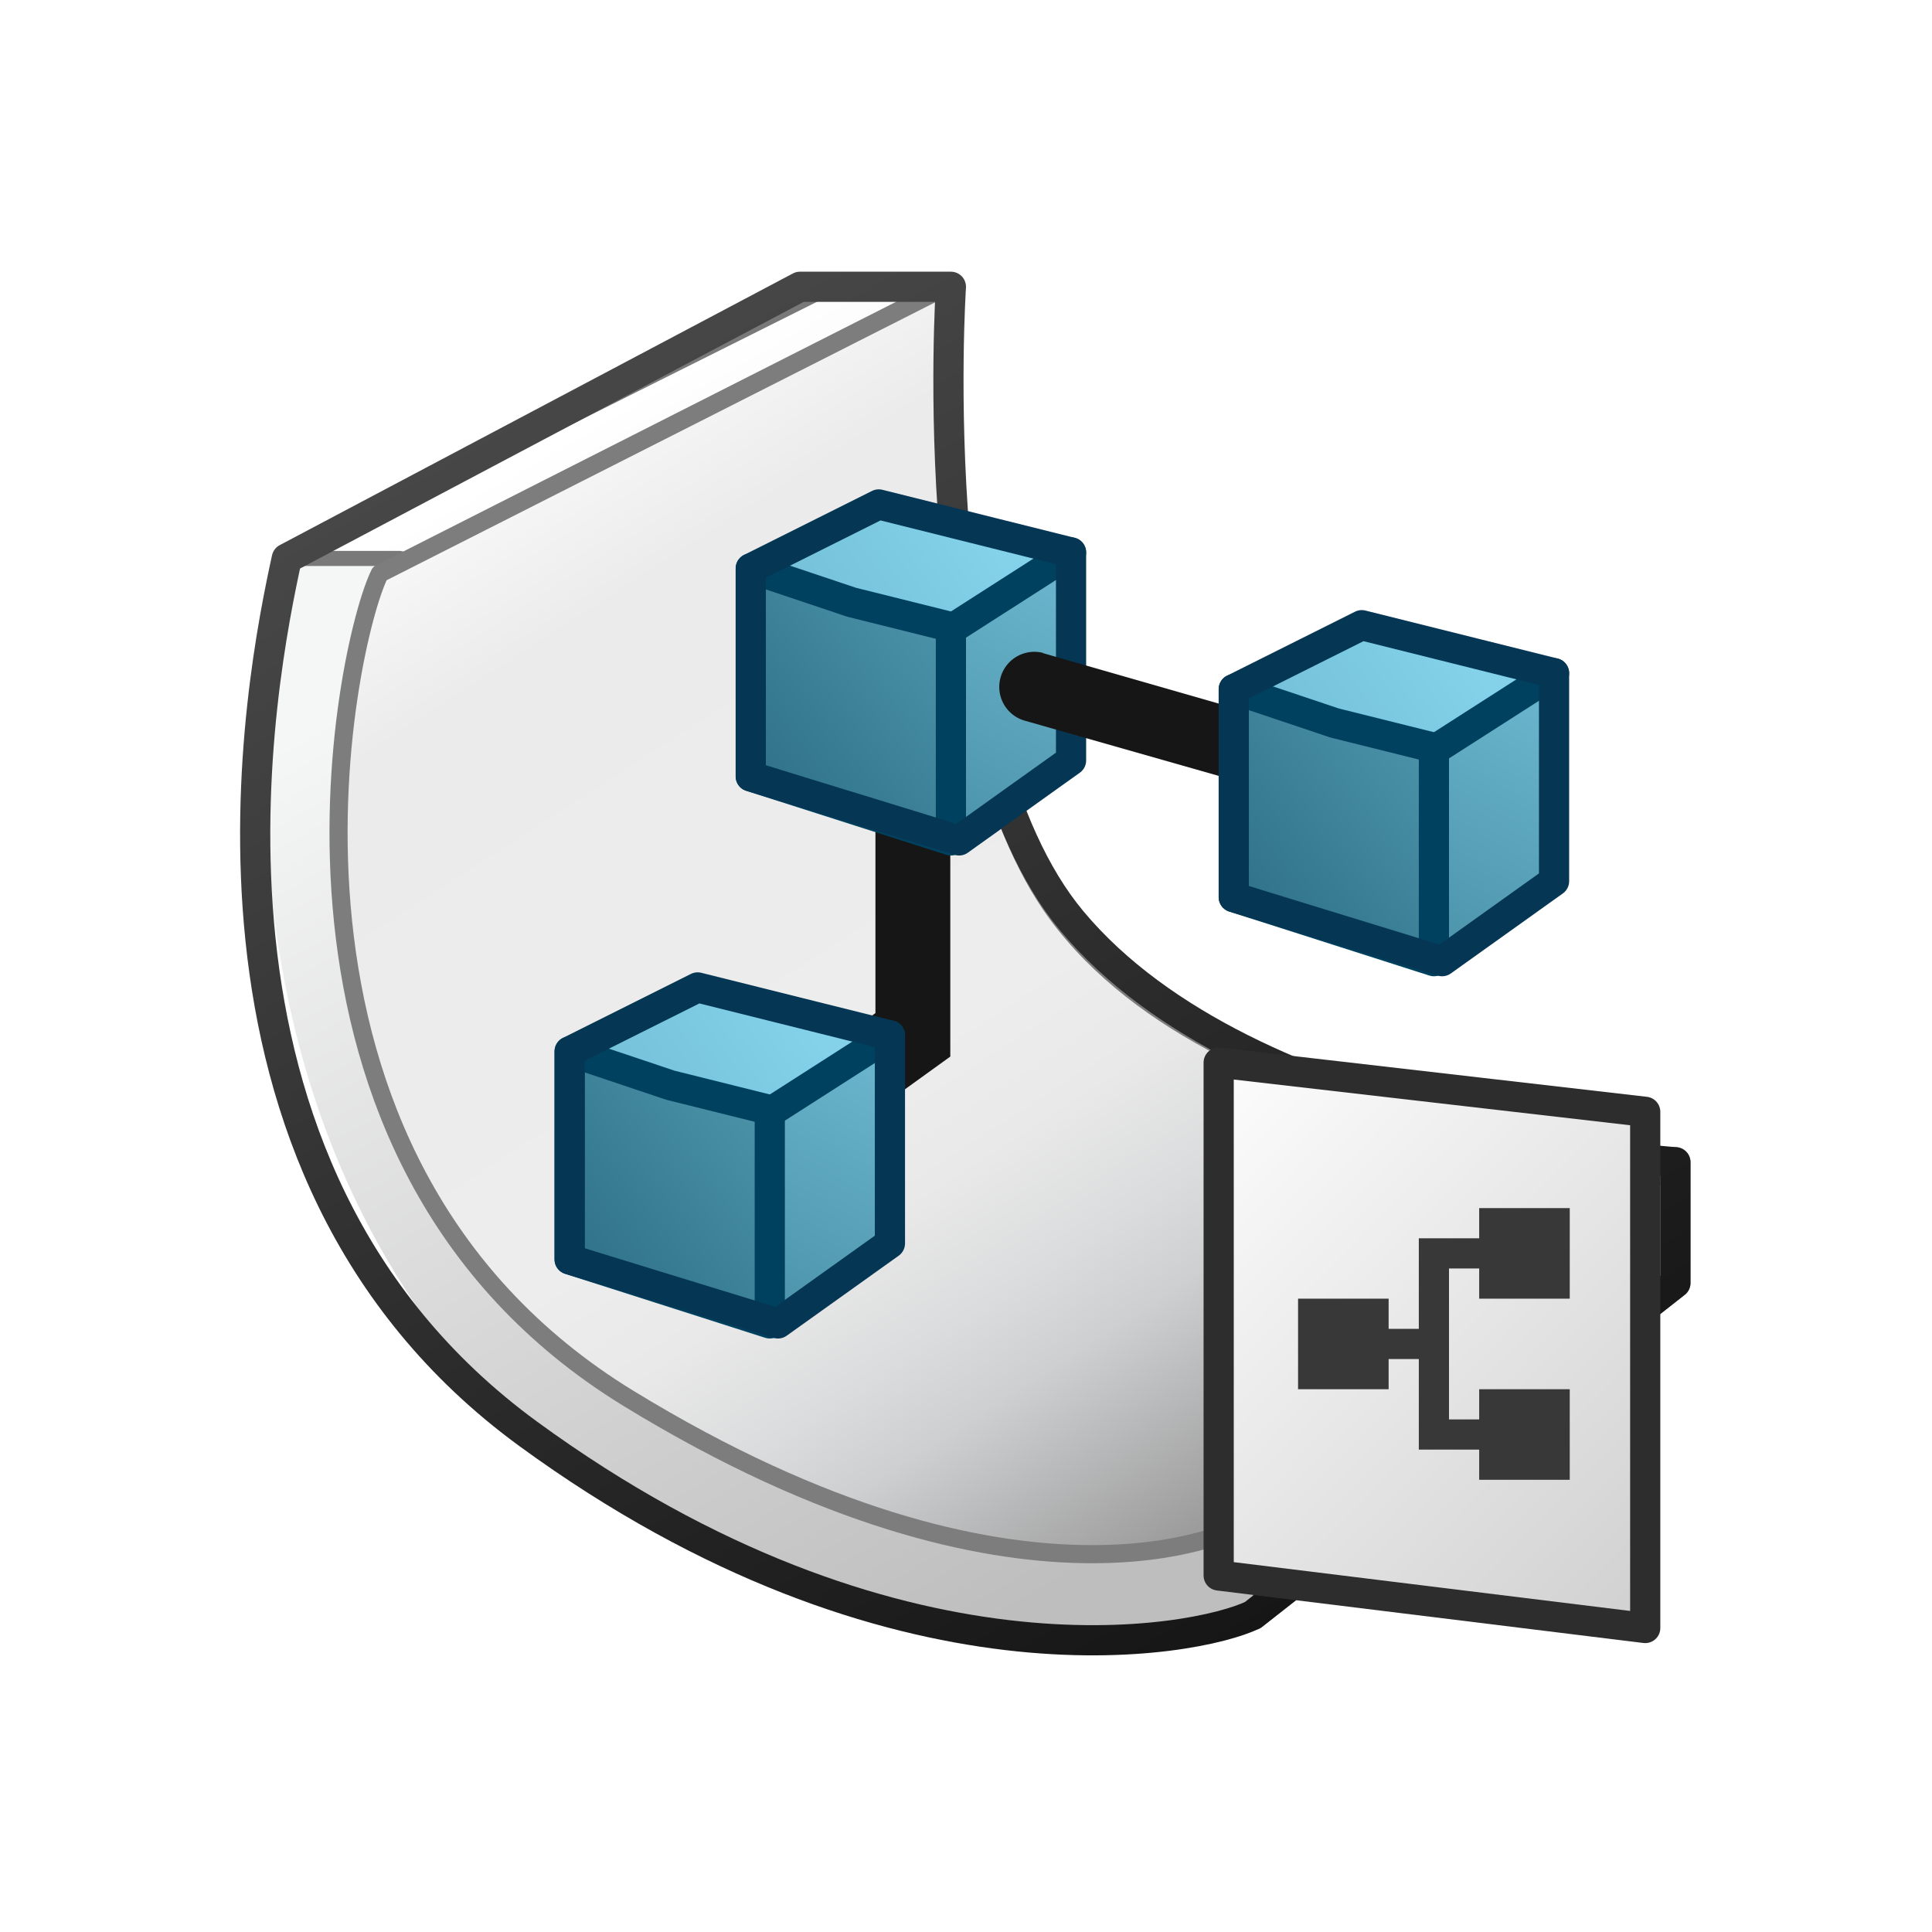 <svg id="CATIA___E05_LFS_-_Systems_3D_Allocation" data-name="CATIA _ (E05) LFS - Systems 3D Allocation" xmlns="http://www.w3.org/2000/svg" xmlns:xlink="http://www.w3.org/1999/xlink" viewBox="0 0 64 64"><defs><style>.\33 2x-3d-White-Front\/Right,.cls-2{stroke:#797979;}.\33 2x-3d-White-Front\/Right,.cls-10,.cls-11,.cls-14,.cls-17,.cls-2,.cls-3,.cls-4,.cls-5,.cls-9{stroke-linecap:round;stroke-linejoin:round;}.\33 2x-3d-White-Front\/Right{fill:url(#linear-gradient);}.cls-1{fill:url(#linear-gradient-2);}.cls-2{stroke-width:0.5px;fill:url(#linear-gradient-3);}.cls-3{stroke:#7d7d7d;stroke-width:0.6px;fill:url(#linear-gradient-4);}.cls-10,.cls-11,.cls-4{fill:none;}.cls-4{stroke:url(#linear-gradient-5);}.cls-5{stroke:#2d2d2d;fill:url(#linear-gradient-6);}.cls-6{fill:#383838;}.Darkest-flat-grey-for-tiny-overlays{fill:#161616;}.cls-7{fill:url(#linear-gradient-7);}.cls-8{fill:url(#linear-gradient-8);}.cls-10,.cls-14,.cls-17,.cls-9{stroke:#00415f;}.cls-9{fill:url(#linear-gradient-9);}.cls-11{stroke:#053755;}.cls-12{fill:url(#linear-gradient-10);}.cls-13{fill:url(#linear-gradient-11);}.cls-14{fill:url(#linear-gradient-12);}.cls-15{fill:url(#linear-gradient-13);}.cls-16{fill:url(#linear-gradient-14);}.cls-17{fill:url(#linear-gradient-15);}</style><linearGradient id="linear-gradient" x1="46.33" y1="42.25" x2="49.68" y2="48.04" gradientUnits="userSpaceOnUse"><stop offset="0" stop-color="#fff"/><stop offset="1" stop-color="#d2d3d3"/></linearGradient><linearGradient id="linear-gradient-2" x1="13.83" y1="22.03" x2="32.57" y2="54.49" gradientUnits="userSpaceOnUse"><stop offset="0" stop-color="#f5f6f6"/><stop offset="0.99" stop-color="#bfbebe"/></linearGradient><linearGradient id="linear-gradient-3" x1="20.12" y1="13.64" x2="24.46" y2="21.15" gradientUnits="userSpaceOnUse"><stop offset="0" stop-color="#fff"/><stop offset="1" stop-color="#f1f0f0"/></linearGradient><linearGradient id="linear-gradient-4" x1="18.03" y1="12.87" x2="50.27" y2="62.94" gradientUnits="userSpaceOnUse"><stop offset="0" stop-color="#fff"/><stop offset="0.05" stop-color="#f5f5f5"/><stop offset="0.12" stop-color="#ebebeb"/><stop offset="0.13" stop-color="#ebebeb"/><stop offset="0.42" stop-color="#ededed"/><stop offset="0.49" stop-color="#e9e9e9"/><stop offset="0.56" stop-color="#dbdcdd"/><stop offset="0.61" stop-color="#cecfd1"/><stop offset="0.73" stop-color="#9c9c9c"/></linearGradient><linearGradient id="linear-gradient-5" x1="41.76" y1="53.93" x2="18.11" y2="12.95" gradientUnits="userSpaceOnUse"><stop offset="0" stop-color="#161616"/><stop offset="1" stop-color="#474747"/></linearGradient><linearGradient id="linear-gradient-6" x1="39.21" y1="28.82" x2="60.61" y2="62.05" gradientTransform="matrix(1.01, -0.38, 0, 1, -0.52, 21)" gradientUnits="userSpaceOnUse"><stop offset="0" stop-color="#fff"/><stop offset="1" stop-color="#bfbfbf"/></linearGradient><linearGradient id="linear-gradient-7" x1="32.18" y1="17.14" x2="1.42" y2="39.08" gradientUnits="userSpaceOnUse"><stop offset="0" stop-color="#83d2ea"/><stop offset="0.55" stop-color="#5199b0"/><stop offset="1" stop-color="#25667d"/></linearGradient><linearGradient id="linear-gradient-8" x1="39.42" y1="12.85" x2="25.65" y2="36.55" xlink:href="#linear-gradient-7"/><linearGradient id="linear-gradient-9" x1="44.74" y1="10.25" x2="22.85" y2="27.56" xlink:href="#linear-gradient-7"/><linearGradient id="linear-gradient-10" x1="48.18" y1="21.14" x2="17.42" y2="43.08" xlink:href="#linear-gradient-7"/><linearGradient id="linear-gradient-11" x1="55.42" y1="16.85" x2="41.65" y2="40.55" xlink:href="#linear-gradient-7"/><linearGradient id="linear-gradient-12" x1="60.74" y1="14.25" x2="38.85" y2="31.56" xlink:href="#linear-gradient-7"/><linearGradient id="linear-gradient-13" x1="26.18" y1="33.14" x2="-4.58" y2="55.08" xlink:href="#linear-gradient-7"/><linearGradient id="linear-gradient-14" x1="33.42" y1="28.85" x2="19.65" y2="52.55" xlink:href="#linear-gradient-7"/><linearGradient id="linear-gradient-15" x1="38.74" y1="26.25" x2="16.85" y2="43.56" xlink:href="#linear-gradient-7"/></defs><title>CATIA _ (E05) LFS - Systems 3D Allocation</title><polygon class="32x-3d-White-Front/Right" points="55.5 38.5 55.5 42.5 41.5 53.5 41.5 47.5 47.5 40.5 55.5 38.5"/><path class="cls-1" d="M9.5,18.5s-3.75,15.56,6,27c10.11,11.86,26,8,26,8v-5l-28-31Z"/><polygon class="cls-2" points="31.19 9.55 27.5 9.5 9.5 18.5 13.25 18.5 25.5 21.5 31.19 9.55"/><path class="cls-3" d="M12.58,19c-1.16,2.33-4.83,19.33,8.25,27.33s20.11,4.3,20.11,4.3L55.56,38.42s-15-.58-20.56-8.17C30.44,24,31.33,9.5,31.33,9.5Z"/><path class="cls-4" d="M26.5,9.5l-17,9c-.84,3.85-4.15,20.13,8,29s22.12,6.9,24,6l14-11v-4s-14.1-.92-20-8c-5-6-4-21-4-21Z"/><polygon class="cls-5" points="40.37 52.19 54.5 53.93 54.5 36.83 40.37 35.2 40.37 52.19"/><polygon class="cls-6" points="49 41.02 47 41.02 47 44.02 46 44.02 46 43.02 43 43.02 43 46.02 46 46.02 46 45.02 47 45.02 47 48.02 49 48.02 49 49.02 52 49.02 52 46.02 49 46.02 49 47.02 48 47.02 48 42.02 49 42.02 49 43.02 52 43.02 52 40.02 49 40.02 49 41.02"/><path class="Darkest-flat-grey-for-tiny-overlays" d="M31.48,24.69V35l-5.82,4.2L24.31,37,29,33.56l0-8.73s0-1.21,1.15-1.23A1.19,1.19,0,0,1,31.48,24.69Z"/><polygon class="cls-7" points="24.87 18.83 29.11 16.71 35.48 18.3 31.64 20.77 24.87 18.83"/><polygon class="cls-8" points="31.5 20.8 35.48 18.3 35.48 25.3 31.5 28 31.5 20.8"/><polygon class="cls-9" points="28.21 19.95 31.5 20.77 31.5 24.39 31.5 27.84 24.87 25.72 24.87 18.83 28.21 19.95"/><line class="cls-10" x1="31.64" y1="20.76" x2="35.48" y2="18.3"/><polygon class="cls-11" points="29.11 16.71 24.87 18.83 24.87 25.72 31.77 27.84 35.48 25.19 35.48 18.3 29.11 16.71"/><path class="Darkest-flat-grey-for-tiny-overlays" d="M34.53,21.63l10,2.87-.69,2.19-9.87-2.81a1.16,1.16,0,0,1,.59-2.25Z"/><polygon class="cls-12" points="40.87 22.83 45.11 20.71 51.48 22.3 47.64 24.77 40.87 22.83"/><polygon class="cls-13" points="47.5 24.8 51.48 22.3 51.48 29.3 47.5 32 47.5 24.8"/><polygon class="cls-14" points="44.21 23.95 47.5 24.77 47.5 28.39 47.5 31.84 40.87 29.72 40.87 22.83 44.21 23.95"/><line class="cls-10" x1="47.64" y1="24.76" x2="51.48" y2="22.3"/><polygon class="cls-11" points="45.11 20.71 40.87 22.83 40.87 29.72 47.77 31.84 51.48 29.19 51.48 22.3 45.11 20.71"/><polygon class="cls-15" points="18.87 34.83 23.11 32.71 29.48 34.3 25.64 36.77 18.87 34.83"/><polygon class="cls-16" points="25.5 36.8 29.48 34.3 29.48 41.3 25.5 44 25.5 36.8"/><polygon class="cls-17" points="22.21 35.95 25.5 36.77 25.5 40.39 25.5 43.84 18.87 41.72 18.87 34.83 22.21 35.95"/><line class="cls-10" x1="25.64" y1="36.76" x2="29.48" y2="34.3"/><polygon class="cls-11" points="23.11 32.71 18.87 34.83 18.87 41.72 25.77 43.84 29.48 41.19 29.48 34.3 23.11 32.71"/></svg>